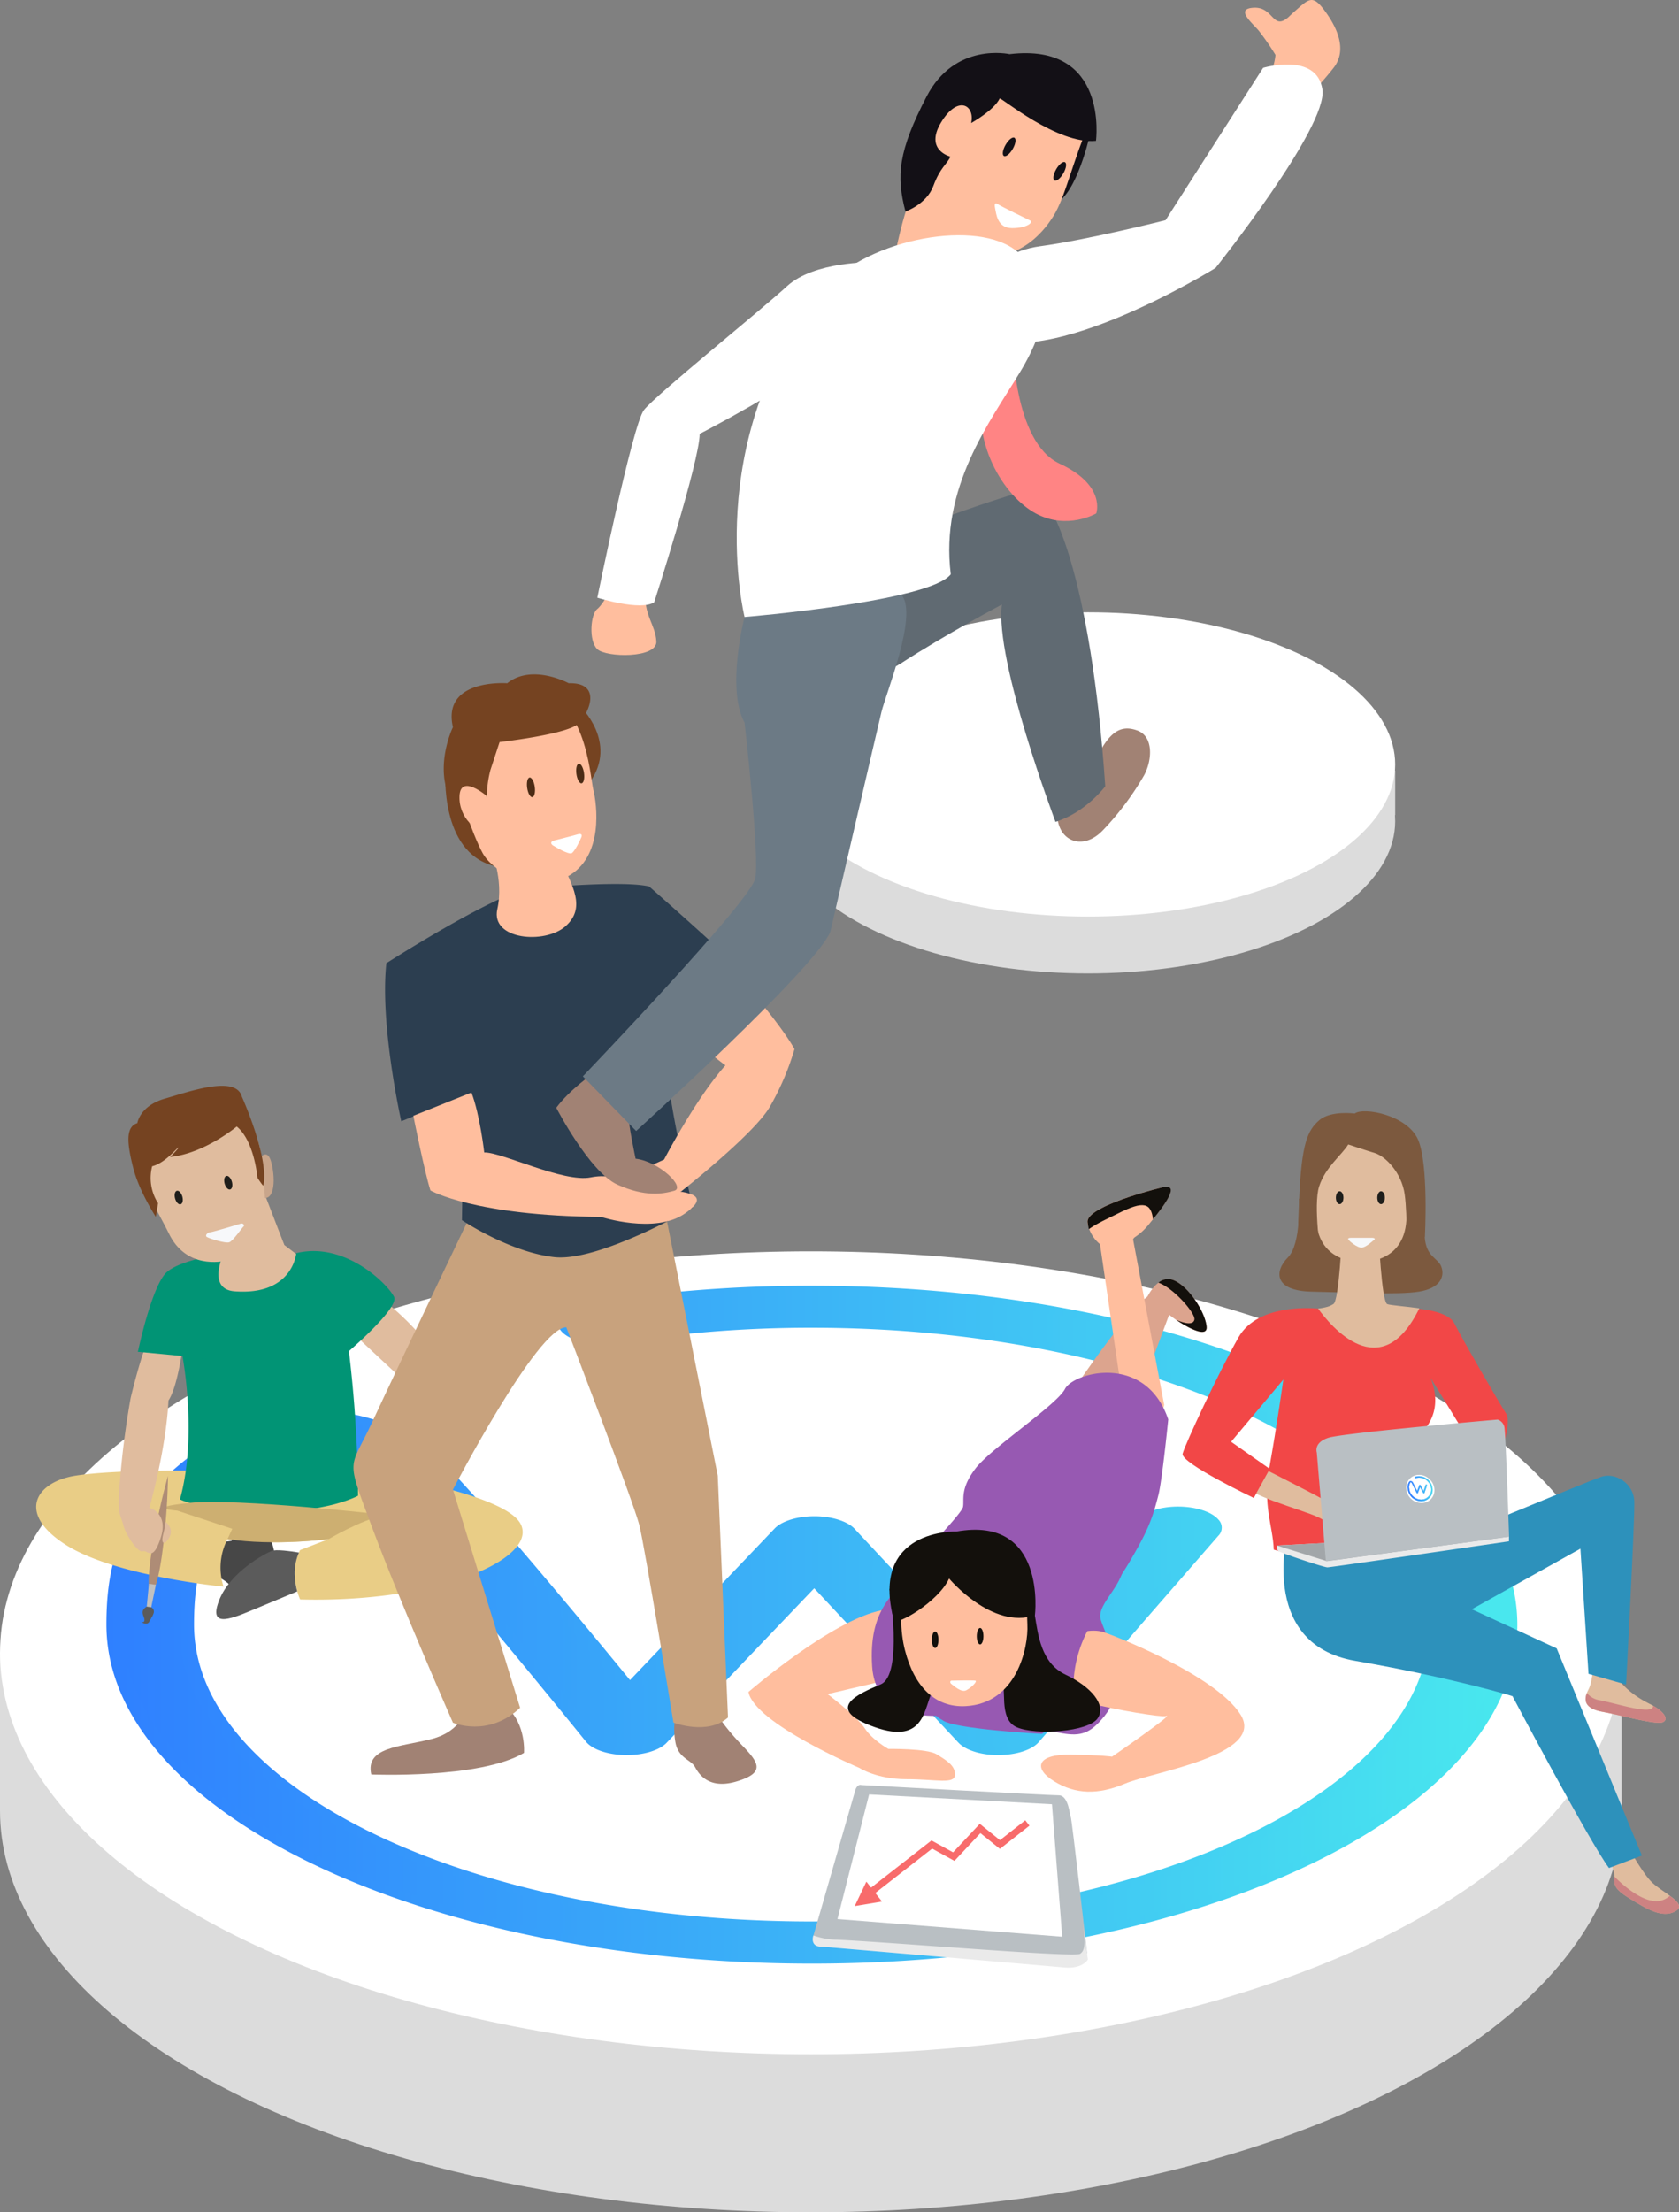 <svg xmlns="http://www.w3.org/2000/svg" xmlns:xlink="http://www.w3.org/1999/xlink" viewBox="0 0 674.97 888.93"><rect x="0" y="0" width="674.97" height="888.93" fill="#808080" stroke="none"/><defs><style>.cls-1{fill:#dcdcdc;}.cls-2{fill:#fff;}.cls-3{fill:url(#Degradado_sin_nombre_13);}.cls-4{fill:url(#Degradado_sin_nombre_13-2);}.cls-5{fill:#e0bc9e;}.cls-6{fill:#cd8282;}.cls-7{fill:#2d91bb;}.cls-8{fill:#f24747;}.cls-9{fill:#7c593e;}.cls-10{fill:#1f1e1b;}.cls-11{fill:#eaeaea;}.cls-12{fill:#a2a6a9;}.cls-13{fill:#b9bfc3;}.cls-14{fill:#f7f8fa;}.cls-15{fill:url(#Degradado_sin_nombre_13-3);}.cls-16{fill:url(#Degradado_sin_nombre_13-4);}.cls-17{fill:#474747;}.cls-18{fill:#e9cd86;}.cls-19{fill:#019475;}.cls-20{fill:#c8a58b;}.cls-21{fill:#754321;}.cls-22{fill:#cdaf71;}.cls-23{fill:#ae8c76;}.cls-24{fill:#5b5b5b;}.cls-25{fill:silver;}.cls-26{fill:#ffbe9e;}.cls-27{fill:#a18274;}.cls-28{fill:#c8a27d;}.cls-29{fill:#2c3e50;}.cls-30{fill:#4c2c15;}.cls-31{fill:#131016;}.cls-32{fill:#606a72;}.cls-33{fill:#ff8484;}.cls-34{fill:#6c7a85;}.cls-35{fill:#dca48e;}.cls-36{fill:#9759b2;}.cls-37{fill:#13100c;}.cls-38{fill:#f86b6b;}</style><linearGradient id="Degradado_sin_nombre_13" x1="45.95" y1="652.78" x2="606.81" y2="652.78" gradientUnits="userSpaceOnUse"><stop offset="0" stop-color="#2f80ff"/><stop offset="1" stop-color="#49e8ee"/></linearGradient><linearGradient id="Degradado_sin_nombre_13-2" x1="42.77" y1="652.78" x2="609.98" y2="652.78" xlink:href="#Degradado_sin_nombre_13"/><linearGradient id="Degradado_sin_nombre_13-3" x1="1203.88" y1="598.16" x2="1213.79" y2="598.16" gradientTransform="matrix(1, 0, 0.09, 1, -690.25, 0)" xlink:href="#Degradado_sin_nombre_13"/><linearGradient id="Degradado_sin_nombre_13-4" x1="1203.82" y1="598.16" x2="1213.85" y2="598.16" gradientTransform="matrix(1, 0, 0.09, 1, -690.25, 0)" xlink:href="#Degradado_sin_nombre_13"/></defs><title>Recurso 112</title><g id="Capa_2" data-name="Capa 2"><g id="Capa_1-2" data-name="Capa 1"><path class="cls-1" d="M63.88,792.22C55.94,790.05,0,727.62,0,727.62V664.11H651.91v63.51l-284.18,118Z"/><ellipse class="cls-1" cx="325.95" cy="727.62" rx="325.95" ry="161.31"/><ellipse class="cls-2" cx="325.95" cy="664.11" rx="325.95" ry="161.31"/><path class="cls-3" d="M326.38,518.1a563.24,563.24,0,0,0-89,7c-7.56,1.22-11.65,5.15-9.11,8.79s10.72,5.59,18.28,4.38A504.54,504.54,0,0,1,326.38,532c138.69,0,251.53,54.19,251.53,120.8S465.07,773.59,326.38,773.59,74.85,719.39,74.85,652.78c0-26.73,6.54-46.29,39.93-67.15.4-.22,6.89-3.65,13.2-3.25,3.17.19,11.63,1.77,21.82,12.39,27.58,28.77,88.14,103.72,88.75,104.47,2.1,2.6,7.23,4.34,13,4.43H252c5.64,0,10.78-1.58,13.13-4l62.18-65.12,60.81,65.07c2.35,2.52,7.66,4.21,13.36,4.1s10.92-1.71,13.15-4.26l72.24-82.89c3.08-3.53-.39-7.6-7.75-9.08s-15.83.19-18.91,3.73l-59.37,68.12-60.21-64.43c-2.32-2.49-7.45-4.09-13.12-4.1h-.06c-5.64,0-10.78,1.58-13.13,4L253.08,679c-19.36-23.69-56.54-68.63-77-90-12-12.47-26.94-19.32-44.54-20.36C109.13,567.28,93.85,576,92.19,577l-.08.06-.11.05c-38.35,23.92-46,46.7-46,75.7,0,74.27,125.8,134.69,280.43,134.69s280.43-60.42,280.43-134.69S481,518.1,326.38,518.1Z"/><path class="cls-4" d="M326.38,789C170,789,42.77,727.89,42.77,652.78c0-29.32,7.82-52.37,46.71-76.63l.28-.16c1.73-1,18-10.32,42.14-8.9,18.76,1.11,34.58,8.26,47,21.24,19.49,20.32,53.87,61.72,74.38,86.74l58.14-60.9c2.86-3,9.15-4.94,16-4.94s13.26,2,16.08,5l57.21,61.22,56.55-64.87c1.81-2.09,5.22-3.71,9.58-4.57a35.14,35.14,0,0,1,13.48,0c4.34.87,7.71,2.5,9.5,4.59a4.56,4.56,0,0,1-.05,6.48L417.57,700c-2.7,3.11-9,5.15-16,5.19-6.8.13-13.38-1.86-16.3-5l-57.94-62L268,700.26c-2.86,3-9.15,4.94-16,4.94h-.53c-7.09-.1-13.34-2.22-15.9-5.4-.61-.75-61.1-75.62-88.68-104.38-10-10.47-17.85-11.43-19.32-11.52-4-.26-9,2-10.43,2.75C84.45,607.08,78,626.38,78,652.78c0,65.77,111.42,119.28,248.36,119.28s248.35-53.51,248.35-119.28S463.32,533.5,326.38,533.5a499,499,0,0,0-78.83,6.17c-9.22,1.48-19.23-.92-22.31-5.34s1.91-9.23,11.13-10.71a568.49,568.49,0,0,1,90-7c156.38,0,283.6,61.11,283.6,136.21S482.76,789,326.38,789Zm-232-210.9c-37.69,23.54-45.27,46-45.27,74.69,0,73.43,124.38,133.16,277.26,133.16s277.25-59.73,277.25-133.16S479.25,519.62,326.38,519.62a556.59,556.59,0,0,0-88,6.89c-5.89,1-9.08,4-7.11,6.85s8.37,4.36,14.27,3.42a511.06,511.06,0,0,1,80.84-6.33c140.44,0,254.7,54.88,254.7,122.33S466.82,775.11,326.38,775.11,71.67,720.24,71.67,652.78c0-27.06,6.64-46.87,40.59-68.08.93-.51,8.17-4.34,16.13-3.83,4.56.27,13.83,2.35,24.29,13.26,27.66,28.85,88.22,103.8,88.83,104.56,1.64,2,5.63,3.39,10.17,3.45H252c4.4,0,8.42-1.23,10.25-3.15l65.09-68.19L391,699c1.87,2,6,3.28,10.33,3.19,4.59,0,8.61-1.33,10.34-3.32L484,615.93a2.92,2.92,0,0,0,0-4.14c-1.14-1.34-3.3-2.38-6.08-2.94a22.72,22.72,0,0,0-8.62,0c-2.78.55-5,1.59-6.13,2.92L401,683.12l-63.2-67.64c-1.81-1.93-5.83-3.19-10.24-3.19s-8.46,1.24-10.29,3.15l-64.37,67.42-2.73-3.33c-20-24.49-56.65-68.74-77-89.92a61.62,61.62,0,0,0-42-19.49c-20.19-1.2-34.23,6.49-36.33,7.73Z"/><path class="cls-1" d="M338,352c-3-.82-24.21-24.48-24.21-24.48V309.61H560.86v17.94l-107.7,44.72Z"/><ellipse class="cls-1" cx="437.33" cy="330" rx="123.53" ry="61.13"/><ellipse class="cls-2" cx="437.33" cy="307.15" rx="123.53" ry="61.13"/><path class="cls-5" d="M641.2,664.27s-.89,11.24-2.49,14.29-3.28,7.62,5.31,9.22,22.32,5.58,24.69,4.1-.57-4.82-5.64-7.29-13.59-8.2-14.6-14.89S641.2,664.27,641.2,664.27Z"/><path class="cls-6" d="M664.58,685.39c0,4-13.77-.73-21.48-2.22a8.17,8.17,0,0,1-5.17-2.9c-1.09,2.84-1,6.19,6.09,7.51,8.59,1.61,22.32,5.58,24.69,4.1C670.84,690.55,668.69,687.74,664.58,685.39Z"/><path class="cls-5" d="M645.73,744.4S649,750.9,649,754s-.65,4.66,6.07,8.78,13.23,8.24,18.54,5.1-6.07-7.65-10.19-12.22S654,741.15,654,741.15Z"/><path class="cls-6" d="M673.59,767.92c2.89-1.72.82-3.84-2.32-6.15a8.57,8.57,0,0,1-3.21,1.81C660.26,766,649,754,649,754c0,3.15-.65,4.66,6.07,8.78S668.28,771.06,673.59,767.92Z"/><polygon class="cls-5" points="598.97 585.46 593.28 601.23 588 589.2 594.25 581.39 598.97 585.46"/><path class="cls-7" d="M518.06,613.8s-13.22,46.58,26.66,53.53,63.3,14.2,63.3,14.2,31,58.64,38.8,69.05l13.22-5-34.25-83.24-63.94-29.47Z"/><path class="cls-7" d="M567.92,612.07l8.45,8.88s61.56-25.57,67.2-27.53,13.22,2.39,13.43,10-3.31,73.46-3.31,73.46l-15.11-4.32-3.25-50.29L580.92,652.6l-59-30.78Z"/><path class="cls-8" d="M535,527.47l-5.12-1.65s-23.91-2.74-32,11.53-21.5,43-22.46,46.75S504,601.88,504,601.88l6.47-11.65-15.56-10.91,21-25s-2.67,18.89-5.54,34.9,1.27,23.3,1.69,33.45c0,0,33.35,10.39,52.86-.88,4.06-2.35,13.44-3.58,13.44-3.58s-9.64-19.17-10.15-31.24,7-33.19,7-33.19L589,576.3l-.73,6.7,12.72,8.76s7.23-19.65,4.49-23.76-17.74-30.1-20.76-36.14-18-6.18-18-6.18Z"/><path class="cls-9" d="M522.19,481.65s1,18.12-4.45,23.6S512,518.7,527.34,519s34.56,1.37,43.07,0,10.42-6,9.05-9.88-6.17-3.8-6.73-12.22-14.79-11.09-23.5-11.09S522.19,481.65,522.19,481.65Z"/><path class="cls-5" d="M500.78,586.43s27,13.66,30.05,15.45,7.66,2.44,11.4,6.5,1.95,8.13,1.95,8.13l-1.62,1.34s-7.64-3.94-10.41-6.87-25.52-8.13-31.37-13.49S500.78,586.43,500.78,586.43Z"/><path class="cls-5" d="M547.24,454.67c21.26-.74,19.23,17.93,18.12,35.68S547.24,507,547.24,507s-17,1.07-18.12-16.68S526,453.93,547.24,454.67Z"/><ellipse class="cls-10" cx="555.19" cy="481.25" rx="1.52" ry="2.59"/><ellipse class="cls-10" cx="538.54" cy="481.25" rx="1.52" ry="2.59"/><path class="cls-9" d="M542,459.85s6.57,2.21,10.7,3.46,10.79,7.77,12,16.71.62,24.68.62,24.68l7.49-7.83s1.56-29-2.74-38.93-21.94-13.21-25.48-10.51c0,0-9.6-1.33-14.25,2.69s-7.1,9.17-8.07,31.53-.35,23.05-.35,23.05l9.15.55s-3.26-20.95-.76-28.6S539.17,464.35,542,459.85Z"/><path class="cls-5" d="M570.58,525.68c-4.39-.63-12-1.24-12.92-1.68-2.32-1.11-3.48-28.59-3.48-28.59l-7.34,1.47-7.34-1.47S538.34,522.89,536,524c-1,.47-1.31,1.14-6.12,1.82C534.84,532.69,555.09,557.43,570.58,525.68Z"/><path class="cls-11" d="M513.32,621a2.55,2.55,0,0,0,.47,2.16c.79.75,18.41,6.62,19.82,6.62s73-10.46,73-10.46v-1.9l-63.32,2Z"/><polygon class="cls-12" points="543.32 619.39 513.32 621.01 533.39 627.28 606.64 617.43 543.32 619.39"/><path class="cls-8" d="M566,576.73l2.89,1.1s12.7-7.8,6.26-24c-7.3-18.39-26.94,0-26.94,0Z"/><path class="cls-13" d="M533,627.28l-3.65-43.64s-1.41-4,4.7-5.94,68-7.3,68-7.3a4,4,0,0,1,2.71,3c.54,2.43,1.89,44.06,1.89,44.06Z"/><path class="cls-14" d="M551.78,497.38h-8.52s-1.65-.11-1.25.62,3.55,3.32,5.29,3.32,4.67-2.81,5.17-3.21S552.37,497.38,551.78,497.38Z"/><polygon class="cls-8" points="495.41 592.96 503.98 601.88 510.45 590.23 499.31 585.3 495.41 592.96"/><ellipse class="cls-2" cx="570.96" cy="598.24" rx="5.42" ry="5.91" transform="translate(-256.01 597.02) rotate(-46.25)"/><path class="cls-15" d="M570.48,593.2a4.76,4.76,0,0,0-1.55.26.23.23,0,0,0-.13.32.27.27,0,0,0,.34.16,4.31,4.31,0,0,1,1.39-.23,5,5,0,0,1,4.83,4.45,4,4,0,0,1-4.06,4.45,5,5,0,0,1-4.83-4.45,3.42,3.42,0,0,1,.49-2.47s.11-.14.22-.12.21.06.43.45c.58,1.06,1.89,3.82,1.9,3.85a.27.27,0,0,0,.25.16h0a.22.22,0,0,0,.22-.15l.89-2.39,1.29,2.39a.26.26,0,0,0,.25.15.23.23,0,0,0,.22-.15l1-3a.3.3,0,0,0-.17-.34.24.24,0,0,0-.32.14l-.83,2.51-1.27-2.38a.29.29,0,0,0-.25-.15h0a.23.23,0,0,0-.22.15l-.88,2.36c-.41-.87-1.22-2.52-1.65-3.31a1.25,1.25,0,0,0-.85-.75.75.75,0,0,0-.67.31h0a3.87,3.87,0,0,0-.57,2.79,5.53,5.53,0,0,0,5.39,5,4.48,4.48,0,0,0,4.52-5A5.53,5.53,0,0,0,570.48,593.2Z"/><path class="cls-16" d="M571.35,603.17a5.59,5.59,0,0,1-5.45-5,4,4,0,0,1,.58-2.82h0a.82.82,0,0,1,.72-.32,1.28,1.28,0,0,1,.9.78c.41.75,1.15,2.27,1.6,3.19l.83-2.24a.27.27,0,0,1,.26-.18.33.33,0,0,1,.3.18L572.3,599l.79-2.38a.27.27,0,0,1,.16-.17.33.33,0,0,1,.42.17.29.29,0,0,1,0,.24l-1,3a.28.28,0,0,1-.27.19.35.35,0,0,1-.3-.18l-1.23-2.29-.84,2.29a.28.28,0,0,1-.27.18h0a.34.34,0,0,1-.3-.2s-1.32-2.78-1.9-3.84c-.21-.39-.35-.42-.38-.43s-.15.08-.18.11a3.4,3.4,0,0,0-.48,2.43,4.91,4.91,0,0,0,4.78,4.39,4,4,0,0,0,4-4.39,4.91,4.91,0,0,0-4.78-4.39,4.19,4.19,0,0,0-1.37.23.34.34,0,0,1-.41-.2.28.28,0,0,1,.16-.39,4.62,4.62,0,0,1,1.57-.26,5.59,5.59,0,0,1,5.45,5A4.53,4.53,0,0,1,571.35,603.17Zm-4.78-7.76a3.87,3.87,0,0,0-.56,2.75,5.47,5.47,0,0,0,5.33,4.9,4.43,4.43,0,0,0,4.48-4.9,5.47,5.47,0,0,0-5.33-4.9,4.69,4.69,0,0,0-1.54.25.19.19,0,0,0-.1.25.21.21,0,0,0,.26.13,4.48,4.48,0,0,1,1.41-.23,5,5,0,0,1,4.9,4.5,4.06,4.06,0,0,1-4.11,4.5,5,5,0,0,1-4.9-4.5,3.52,3.52,0,0,1,.5-2.51s.13-.16.27-.14.26.09.48.49c.58,1.06,1.89,3.82,1.9,3.85a.26.26,0,0,0,.19.13h0a.18.18,0,0,0,.17-.12l.93-2.51,1.35,2.51a.22.22,0,0,0,.19.12.17.17,0,0,0,.17-.13l1-3.05a.2.2,0,0,0,0-.15.22.22,0,0,0-.12-.11.2.2,0,0,0-.15,0,.18.18,0,0,0-.1.11l-.87,2.63L571,596.79a.24.24,0,0,0-.19-.12.2.2,0,0,0-.18.12l-.92,2.48-.06-.13c-.43-.9-1.22-2.53-1.65-3.31-.24-.44-.51-.68-.8-.71a.7.7,0,0,0-.62.28Z"/><path class="cls-17" d="M82,621.17s17.25-3.86,21.31-2.57,6,9.54.75,20.22-9.92-5.33-19.48-5.88S82,621.17,82,621.17Z"/><path class="cls-5" d="M88.55,504.43l-4.39-26.59,13.72,3.29,4.59-7.53,11.75,26.59,6.67,5.08c-13.84,39.41,14.69,88.15,14.69,88.15l-11.28,1.86-.24,0-11.28,1.86c-14.41-74.32-31.41-82.11-31.41-82.11Z"/><path class="cls-5" d="M88.55,504.43l-4.39-26.59,13.72,3.29L104,473.6l10.27,26.59s-4.17,10.38-12.47,13.73c-4.64,1.88-10.48-2.77-14.72-7.24Z"/><path class="cls-18" d="M135,585.81l4.27,4.41s63.51,8.58,70.13,22.31-33.1,31.62-88.75,30.15c0,0-4.9-10.54,0-19.85l11.53-4.42s-22.07,2.94-40.7,0a24.67,24.67,0,0,0-1.61,19.12s-43.74-4.16-63.6-16.91-11.77-25.25,4.17-27.7,47.07-2,47.07-2Z"/><path class="cls-5" d="M157.3,525s18.61,15.37,20.09,26.43c0,0-1.2,45.93-3,47.21-4.49,3.27-3.91,1.37-12.25,4.29-2.53.89-3.61,1.23-7.16-1-3.88-2.4-3.67-3.83,2.46-6.38,1.18-.5,10.3.51,9.29-7.25-2-15.23-4.08-33.23-4.08-33.23l-20.21-18.85Z"/><path class="cls-19" d="M119.1,503.53s-1.34,17.07-24.71,15.35c-11.38-.83-4.52-15.06-4.52-15.06S73.34,505.89,67.21,511s-11.77,32.11-11.77,32.11l17.9,1.72s6.13,32.11-1,57.61c0,0,7.06,4.17,33,4.9S143.94,601,143.94,601a510.71,510.71,0,0,0-3.67-58.1s20.34-17.41,18.14-21.82C155.76,515.79,138.56,498.74,119.1,503.53Z"/><path class="cls-20" d="M61.1,468s-6-3-4.51,2.79,7.25,16.27,11.32,10S61.1,468,61.1,468Z"/><path class="cls-20" d="M103.58,466.36s3.53-5.64,5.3.05,2.26,17.66-4.48,14.43S103.58,466.36,103.58,466.36Z"/><path class="cls-5" d="M74.64,444.91c33.63-8.66,30.59,24,32.12,39.76S95,505.37,91.85,506.37c-3.2.77-17.16,3.43-24-10.8S41.4,455,74.64,444.91Z"/><ellipse class="cls-10" cx="91.78" cy="475.2" rx="1.51" ry="2.82" transform="translate(-124.73 42.35) rotate(-15.64)"/><ellipse class="cls-10" cx="71.87" cy="481.18" rx="1.51" ry="2.82" transform="translate(-127.09 37.2) rotate(-15.64)"/><path class="cls-14" d="M96.88,491.65S85,495.23,84.35,495.16s-2.28,1.27-1.11,1.92,7.36,2.61,8.92,2.08,5.22-6,5.75-6.36S97.78,491.38,96.88,491.65Z"/><path class="cls-21" d="M105.9,476.36c-.09.45-2.39-3.1-2.39-3.1s-1.26-14.89-8.34-20.62c0,0-12.92,10.84-26.76,12.24,0,0,3.87-3.95,3.29-3.79s-5.33,6.25-10.54,7.53a18.72,18.72,0,0,0,2.38,14.85l-.91,5.46s-6.72-10.23-9.12-19.78-3.17-16.34,1.7-17.88c0,0,.95-6.91,11-9.81s28.57-9.52,31-.87C97.19,440.59,108.2,464.87,105.9,476.36Z"/><path class="cls-17" d="M105.59,616.12c4.92,1.55,7.22,11.54.91,24.47-4.27,8.76-8.27,2.68-14-2.36-.34-7.48-.22-15.53,1.1-21.57C98.59,615.92,103.52,615.46,105.59,616.12Z"/><path class="cls-22" d="M71.32,607s-14.53-1.1,4.78-3.12,78.51,4.78,78.51,4.78c-10.12,2.39-22.43,9.74-22.43,9.74s-22.07,2.94-40.7,0l1.89-4.12Z"/><path class="cls-23" d="M67.53,593a270.88,270.88,0,0,1-2.45,32c-2.3,15.89-4.32,14.78-4.32,14.78s-2.25.49.05-15.4A272,272,0,0,1,67.53,593Z"/><path class="cls-24" d="M60.16,643.91l.63,1.9a2,2,0,0,1,.92,2.51c-.59,1.73-1.11,1.68-1.08,2.51l-.28-.5s-.12,3.63-3.72,1.3c0,0,1.43.72,1.43-.74s-2.17-3.51.93-5.34Z"/><polygon class="cls-25" points="58.99 645.55 60.79 645.81 62.67 636.78 59.86 636.37 58.99 645.55"/><path class="cls-5" d="M75.06,535.31l-1.72,6.62s-2,15.44-5.64,20.83c0,0-.34,16.43-7.64,43.08,0,0,7.82,2,4.54,12.08s-5.23,4.66-7.2,5.4-6.86-6.62-7.84-10.55-2.21-4-1.72-12.65a351.36,351.36,0,0,1,4.66-38.34s5.4-23,9.32-27.94S75.06,535.31,75.06,535.31Z"/><path class="cls-5" d="M66.45,619.83s-1.89,1-.92-3.08a45.6,45.6,0,0,0,1.06-5.24S71.34,615.09,66.45,619.83Z"/><polygon class="cls-19" points="82.82 545.85 73.34 544.87 55.44 543.15 63.65 527.58 80.32 528.44 82.82 545.85"/><path class="cls-5" d="M168.14,594.75s-4.8-1.38-6.33-1a10.69,10.69,0,0,1-4,.45c-.71-.2-2.4,1.13,0,1.69S168.14,594.75,168.14,594.75Z"/><path class="cls-24" d="M120.19,623.84c-3.68-.62-9.21-1.36-11-.65-2.76,1.11-16.54,8.45-21,19.58s3.68,8.19,12.87,4.33c5.72-2.4,13.41-5.58,18.43-7.65C118.51,635.83,117.56,629.69,120.19,623.84Z"/><path class="cls-26" d="M532.66,4.48c-5-6.85-6.4-5-12.11,0-.92.81-1.75,1.58-2.5,2.33v0c-6.51,5.71-5.94-4.05-13.94-3.72-7.8.33-.91,5.94,1.83,9.14a101.17,101.17,0,0,1,6.8,9.83c-.64,7.45-6.58,17.4-6.64,18,0,0,19,.68,19,0s5.48-5.72,11-12.8S537.68,11.33,532.66,4.48Z"/><path class="cls-21" d="M233.39,283.94s15,14.36,3.92,30.06-8.64-4.87-8.68-5.38-4.95-17-4.95-17Z"/><path class="cls-21" d="M179.08,309.82s-2.4,32.44,19.36,38.07,10.9-26.5,9.22-27.32S179.08,309.82,179.08,309.82Z"/><path class="cls-27" d="M187.59,686s-1.55,9.6-14.25,12.79S146.8,702,149.26,713c0,0,43.81,1.82,61.4-8.68,0,0,.92-11.42-6.85-18.28S187.59,686,187.59,686Z"/><path class="cls-27" d="M271.65,688.78a29.85,29.85,0,0,0,0,11.88c1.37,5.94,6.17,6.4,7.77,9.37s5.71,9.14,16.9,5.71,8.91-7.31,2.29-14.16S286,686.8,286,683,271.65,688.78,271.65,688.78Z"/><path class="cls-28" d="M192.31,481.65s-33,68.83-42.44,89.26-11.23,13.52,0,43.54,32.22,77.75,32.22,77.75,14.18,6.11,27-6l-27-87.69s34-65.3,45.57-65.2c0,0,27.09,70.32,29.37,79.53s13.71,79.32,13.71,79.32,13.71,5.26,21.93-2.05L288.56,593,266.17,480.85Z"/><path class="cls-26" d="M183.79,316s5.74,18.5,10.2,26.72,21.12,16.29,33.92,9.6c15.08-7.88,12-29.47,10.62-34.95s-3.08-41.12-27.41-39.41S178.05,294.4,183.79,316Z"/><path class="cls-29" d="M161.32,450.53s-8.68-38.6-6-63.5c0,0,38.66-24.8,55.65-29.76,0,0,38.35-3.82,50-1.08,0,0,40.43,35.48,41.57,38.6l-20.1,22.62L272.11,411a61.21,61.21,0,0,0-2.74,28.42c2.28,15.67,9.14,45.87,9.14,45.87s-37.69,21.88-55.74,19.83-37.06-14.85-37.06-14.85l.74-49.8Z"/><path class="cls-26" d="M301.12,397.16s13.14,15.15,18.28,24.38a106.79,106.79,0,0,1-10.11,23.51c-6.68,11.08-35.47,33.69-35.47,33.69s-14.39,6.83-28.09,7-6.51-6.44,0-9.81,21.24-10,21.24-10,12.68-24.46,24.67-37.87c0,0-10.25-7.16-13-13Z"/><path class="cls-26" d="M197.19,341.11s5.48,11.88,2.74,24.22,19.18,14.16,27.41,6.85,3.2-16-2.74-27.87S197.19,341.11,197.19,341.11Z"/><path class="cls-26" d="M166.18,448.34s4.44,22.44,6.87,30c0,0,17.85,10.24,68.57,10.62,0,0,21.58,7,33.57-1.26s-.34-8.82-9.25-9.76-17.47-7.08-28.44-4.86-36-10.27-42.83-10c0,0-1.71-15.18-5.14-24.08Z"/><path class="cls-21" d="M197.19,309.3l3.65-11.13s27.58-3.09,31.87-7.54,9.32-16.45-4.08-16.1c0,0-14.69-8-24.71,0,0,0-26.36-2-21.83,17.65,0,0-9.69,19.8,2.3,34.1,5,6,12,5.82,11.48-2.75A42.33,42.33,0,0,1,197.19,309.3Z"/><path class="cls-26" d="M195.57,319.76s-10.38-8.91-10.83,0,7.2,15.07,10.83,13.7S195.57,319.76,195.57,319.76Z"/><ellipse class="cls-30" cx="213.47" cy="316.34" rx="1.54" ry="3.98" transform="translate(-42.26 33.07) rotate(-8.06)"/><ellipse class="cls-30" cx="233.27" cy="310.8" rx="1.54" ry="3.98" transform="translate(-41.29 35.79) rotate(-8.06)"/><path class="cls-2" d="M223.68,337.49s7.91-2,8.51-2.23,2.14-.43,1.54,1.11-2.65,5.66-3.85,6.43-6.89-2.66-7.57-3.09S220.63,338.05,223.68,337.49Z"/><path class="cls-31" d="M438.64,52S434.07,74.31,426,80.7s4.28-32.43,4.28-32.43Z"/><path class="cls-27" d="M423.13,316.89a74.49,74.49,0,0,0,2.37,14c2.08,7.86,10.72,10.29,17.94,2.64a115,115,0,0,0,16.48-22c3.24-5.95,3.94-15.58-2.71-18s-11.28.42-16.63,11.51S423.13,316.89,423.13,316.89Z"/><path class="cls-32" d="M331.13,233.4l12-12.17s63-23.59,71.18-24.29,24.32,35.26,30,119c0,0-7.73,10.43-20,14.29,0,0-24.54-64.85-21.54-87.35,0,0-22.8,12.14-40.61,23.68S313.29,264.89,331.13,233.4Z"/><path class="cls-33" d="M407.11,136.78s0,40.79,18.85,49.52,14.73,20,14.73,20-11.65,6.85-24.33,0-26.72-28.5-20.9-53.48S407.11,136.78,407.11,136.78Z"/><path class="cls-26" d="M358.91,107s5-28.55,10.74-33.58S383.81,88.7,383.81,88.7v16.67Z"/><path class="cls-26" d="M386.27,101.44c-7-2.12-22.54-14.89-16.75-34.13s14.89-41.15,32.06-44.46,42.6,11.78,36,27.3-9.31,28.95-14.06,36.6S407.37,107.85,386.27,101.44Z"/><path class="cls-26" d="M248.1,232.38s-5.34,10.28-8,12.34-3.54,12.67,0,16.1,24.1,3.77,23.76-3.08-5.14-10.34-4.46-20.76S248.1,232.38,248.1,232.38Z"/><path class="cls-27" d="M238.26,431.46s-9.24,6.39-14.63,13.65c0,0,13.39,25.86,24.56,30.88s18.23,3.79,22.88,2.46-6-11.76-15.55-12.88c0,0-3.24-15.25-2.87-18.23S238.26,431.46,238.26,431.46Z"/><path class="cls-34" d="M234.31,432.49l21.43,21.95s71.65-64.9,78.05-80c0,0,18.73-80.75,20.56-88.34s14.61-38.66,8.22-46.89-63.24,8.68-63.24,8.68-7.51,28.79,0,42.49c0,0,6.13,53.45,4.3,62.59S234.31,432.49,234.31,432.49Z"/><path class="cls-2" d="M329.67,117.71c16.95-21,60.31-29.7,77.67-17.82s14.81,29.7,2.61,49.8-32.08,46.14-27.74,81.06c-8.45,11-82.88,17.16-82.88,17.16S281.7,177.1,329.67,117.71Z"/><path class="cls-2" d="M390.44,131.87c-10.81-10,7.31-30.15,27.41-32.89s50.71-10.51,50.71-10.51l39.22-61.22s21.54-6.4,23.83,8.68-42.95,71.73-42.95,71.73S414.19,153.8,390.44,131.87Z"/><path class="cls-2" d="M350.69,105.37s-23.3-.45-34.26,9.6-53,43.86-57.57,49.8-18.73,75.38-18.73,75.38S257.49,245.63,263,242c0,0,18.28-56.76,18.28-67.67,0,0,38.83-20,44.31-27.81S350.69,105.37,350.69,105.37Z"/><path class="cls-31" d="M401.86,39.59c.35-.73,23.18,18.61,38.72,17,0,0,5.33-39.63-34.74-34.83,0,0-21.91-5-33.33,17S360.23,70.61,364,85c0,0,8.48-2.89,11.22-10.31s5.48-8.68,6.85-11.76c0,0-10.51-2.52-3.77-13.71s13.71-7,12.11.23C390.44,49.41,399.57,44.38,401.86,39.59Z"/><ellipse class="cls-31" cx="405.68" cy="59.01" rx="4.22" ry="1.66" transform="translate(151.74 380.84) rotate(-60)"/><ellipse class="cls-31" cx="426.02" cy="68.85" rx="4.22" ry="1.66" transform="translate(153.38 403.36) rotate(-60)"/><path class="cls-2" d="M400.83,81.84c.91.8,12.22,6.25,13.25,6.74,1.47.7-1.14,3.09-7.2,3.09s-6.39-5.9-6.85-8C399.45,81,400.83,81.84,400.83,81.84Z"/><path class="cls-26" d="M354.56,647s-1.6,17.66,5.52,27.28l-27.38,6.41s11.84,9,14.94,13.75,9.48,8.29,9.48,8.29,15.57-.23,19.39,2.15,7.63,4.53,7.39,8.35-7.63,1.67-19.56,1.67-18.84-4.53-18.84-4.53-42.22-17.89-44.61-30.53C300.89,679.87,334.29,650.93,354.56,647Z"/><path class="cls-35" d="M461.19,521.18s4.29-9.3,10.55-6.8,12.85,13.06,13.31,18.79S473,531,469.24,527.62A100.12,100.12,0,0,0,461.19,521.18Z"/><path class="cls-26" d="M442.16,499.9a14.19,14.19,0,0,1-5-8.77c-.7-5.55,21.24-11.87,30-14s-1.43,10-5.19,14.67-6.44,5.37-6.26,5.91S442.16,499.9,442.16,499.9Z"/><path class="cls-35" d="M393.56,617.61s58-96,70.87-98.29c0,0,6.77-2.76,6.77,5.72l-28.92,77.61-28.57,30.7Z"/><path class="cls-26" d="M421.11,623.24s-7.87-14.19,1.43-28.69,29-30.92,29-30.92l-9.36-63.82L455.31,497,468,564.51l-19.32,71.7Z"/><path class="cls-36" d="M387,688.25s-34.76,8.34-36.4-18.91c-1.33-22,7.72-29.19,19.83-40.27,12.82-11.74,8.62-22.45,40.51-22.85S450,616.9,451.59,626.56s-11,17.58-9.11,24.18,12.8,24.76,1.54,38.75S428.89,694.48,387,688.25Z"/><path class="cls-26" d="M437.65,684.24c-8.69-2.3-14-8.16-11.06-19.17s13.51-10.19,16.36-9.48S489,673,498.81,689.13,463.34,712,452.33,716.65s-20,4.33-28.54-.89-7-10.93,6.47-10.73,16.77.82,16.77.82,26.05-17.94,21.61-16.3C467.17,690.09,448.46,687.09,437.65,684.24Z"/><path class="cls-36" d="M378.84,691.14s-12.57-5.93-6.38-24.46,21.46-25.77,41.26-22.51,22.06,42.37,5.07,52.51C418.79,696.68,383.18,694.79,378.84,691.14Z"/><path class="cls-36" d="M366.37,629.06s20.24-20.63,20.77-23.59-1.27-7.18,5-15.41,32.54-25.38,36-32,32.38-14.54,41.5,12.29c0,0-2.45,24.33-3.93,30.23-2.49,9.92-4.47,15-12.41,28.27a183.87,183.87,0,0,1-11.18,16.19Z"/><path class="cls-36" d="M418.47,637.82s-5.56,29.88,2,40.26,12.24,9.5,12.24,9.5-5.29-16.83,6.52-36c11.63-18.89-9.92-17.12-9.92-17.12Z"/><path class="cls-37" d="M357.59,638.47s5.56,34.43-3.52,38.31-23.2,9.77-2.52,17.16,19.83-8.31,23.36-14.49,24.91-4.7,27.57-3.49S401,690.61,408.7,694s29,1.87,32.61-3.63-3-12.77-12.94-17.48S417.33,656.85,416,649s-19.27-21.46-19.27-21.46l-21,1Z"/><path class="cls-26" d="M388.24,685.54c-12.39.68-20.67-7.9-24.42-22.37s-2.45-43.68,24.42-43.35S412.51,643.3,413,652.67,408.73,684.41,388.24,685.54Z"/><path class="cls-37" d="M359.34,651c.69,2.59,17.93-7.33,22.19-16.74,0,0,17.25,20.62,34.51,14.79,0,0,4.93-40.2-31.6-33.66C384.44,615.35,349.48,614.14,359.34,651Z"/><ellipse class="cls-37" cx="375.93" cy="658.87" rx="1.34" ry="3.31"/><ellipse class="cls-37" cx="394" cy="657.44" rx="1.34" ry="3.31"/><path class="cls-2" d="M382.56,675.3s8.41-.18,9.48,0-1.52,2.78-3.58,3.85-5.1-1.88-5.9-2.42S381.85,675.32,382.56,675.3Z"/><path class="cls-13" d="M346.33,717.24s75.22,4.13,79.3,4.13,4.43,8.58,4.79,8.58S437,784.7,437,784.7s-1.68,5.19-9.3,4.48-97.42-8.37-97.42-8.37-4.65,1.74-3.22-3.27,16.82-58.37,16.82-58.37S344.58,716.75,346.33,717.24Z"/><path class="cls-11" d="M437.34,787.33s-.91-5.61-2.07-16.08c1,8.89,1.18,12.36-1.09,13.82-2.44,1.56-75.38-4.63-97.51-5.66a29.31,29.31,0,0,1-9.69-1.72c-1.3,4.91,3.25,4.49,3.25,4.49s89.81,7.65,97.42,8.37S437.34,787.33,437.34,787.33Z"/><polygon class="cls-2" points="349.39 721.01 336.67 771.1 427 778.2 422.89 724.95 349.39 721.01"/><polygon class="cls-38" points="351.08 761.24 349.39 759.08 374.46 739.51 383.14 744.29 393.87 732.83 401.99 739.39 412.15 731.41 413.84 733.57 401.96 742.9 394.13 736.57 383.68 747.72 374.72 742.78 351.08 761.24"/><polygon class="cls-38" points="348.29 756.06 354.57 764.05 343.61 765.88 348.29 756.06"/><path class="cls-37" d="M467.21,477.11c-8.77,2.15-30.71,8.47-30,14,.12.89.29,1.83.5,2.77,3.33-2.4,7.78-4.3,11.68-6.27,10.55-5.33,13.31-4.17,14.12,2.33C467.83,484.57,475,475.2,467.21,477.11Z"/><path class="cls-37" d="M471.74,514.38a6,6,0,0,0-6.06,1c6.11,2.18,15,12.31,14.47,14.89-.7,3.14-7.07.16-7.39,0,5.12,3.51,12.65,7.32,12.29,2.85C484.59,527.44,478,516.89,471.74,514.38Z"/></g></g></svg>